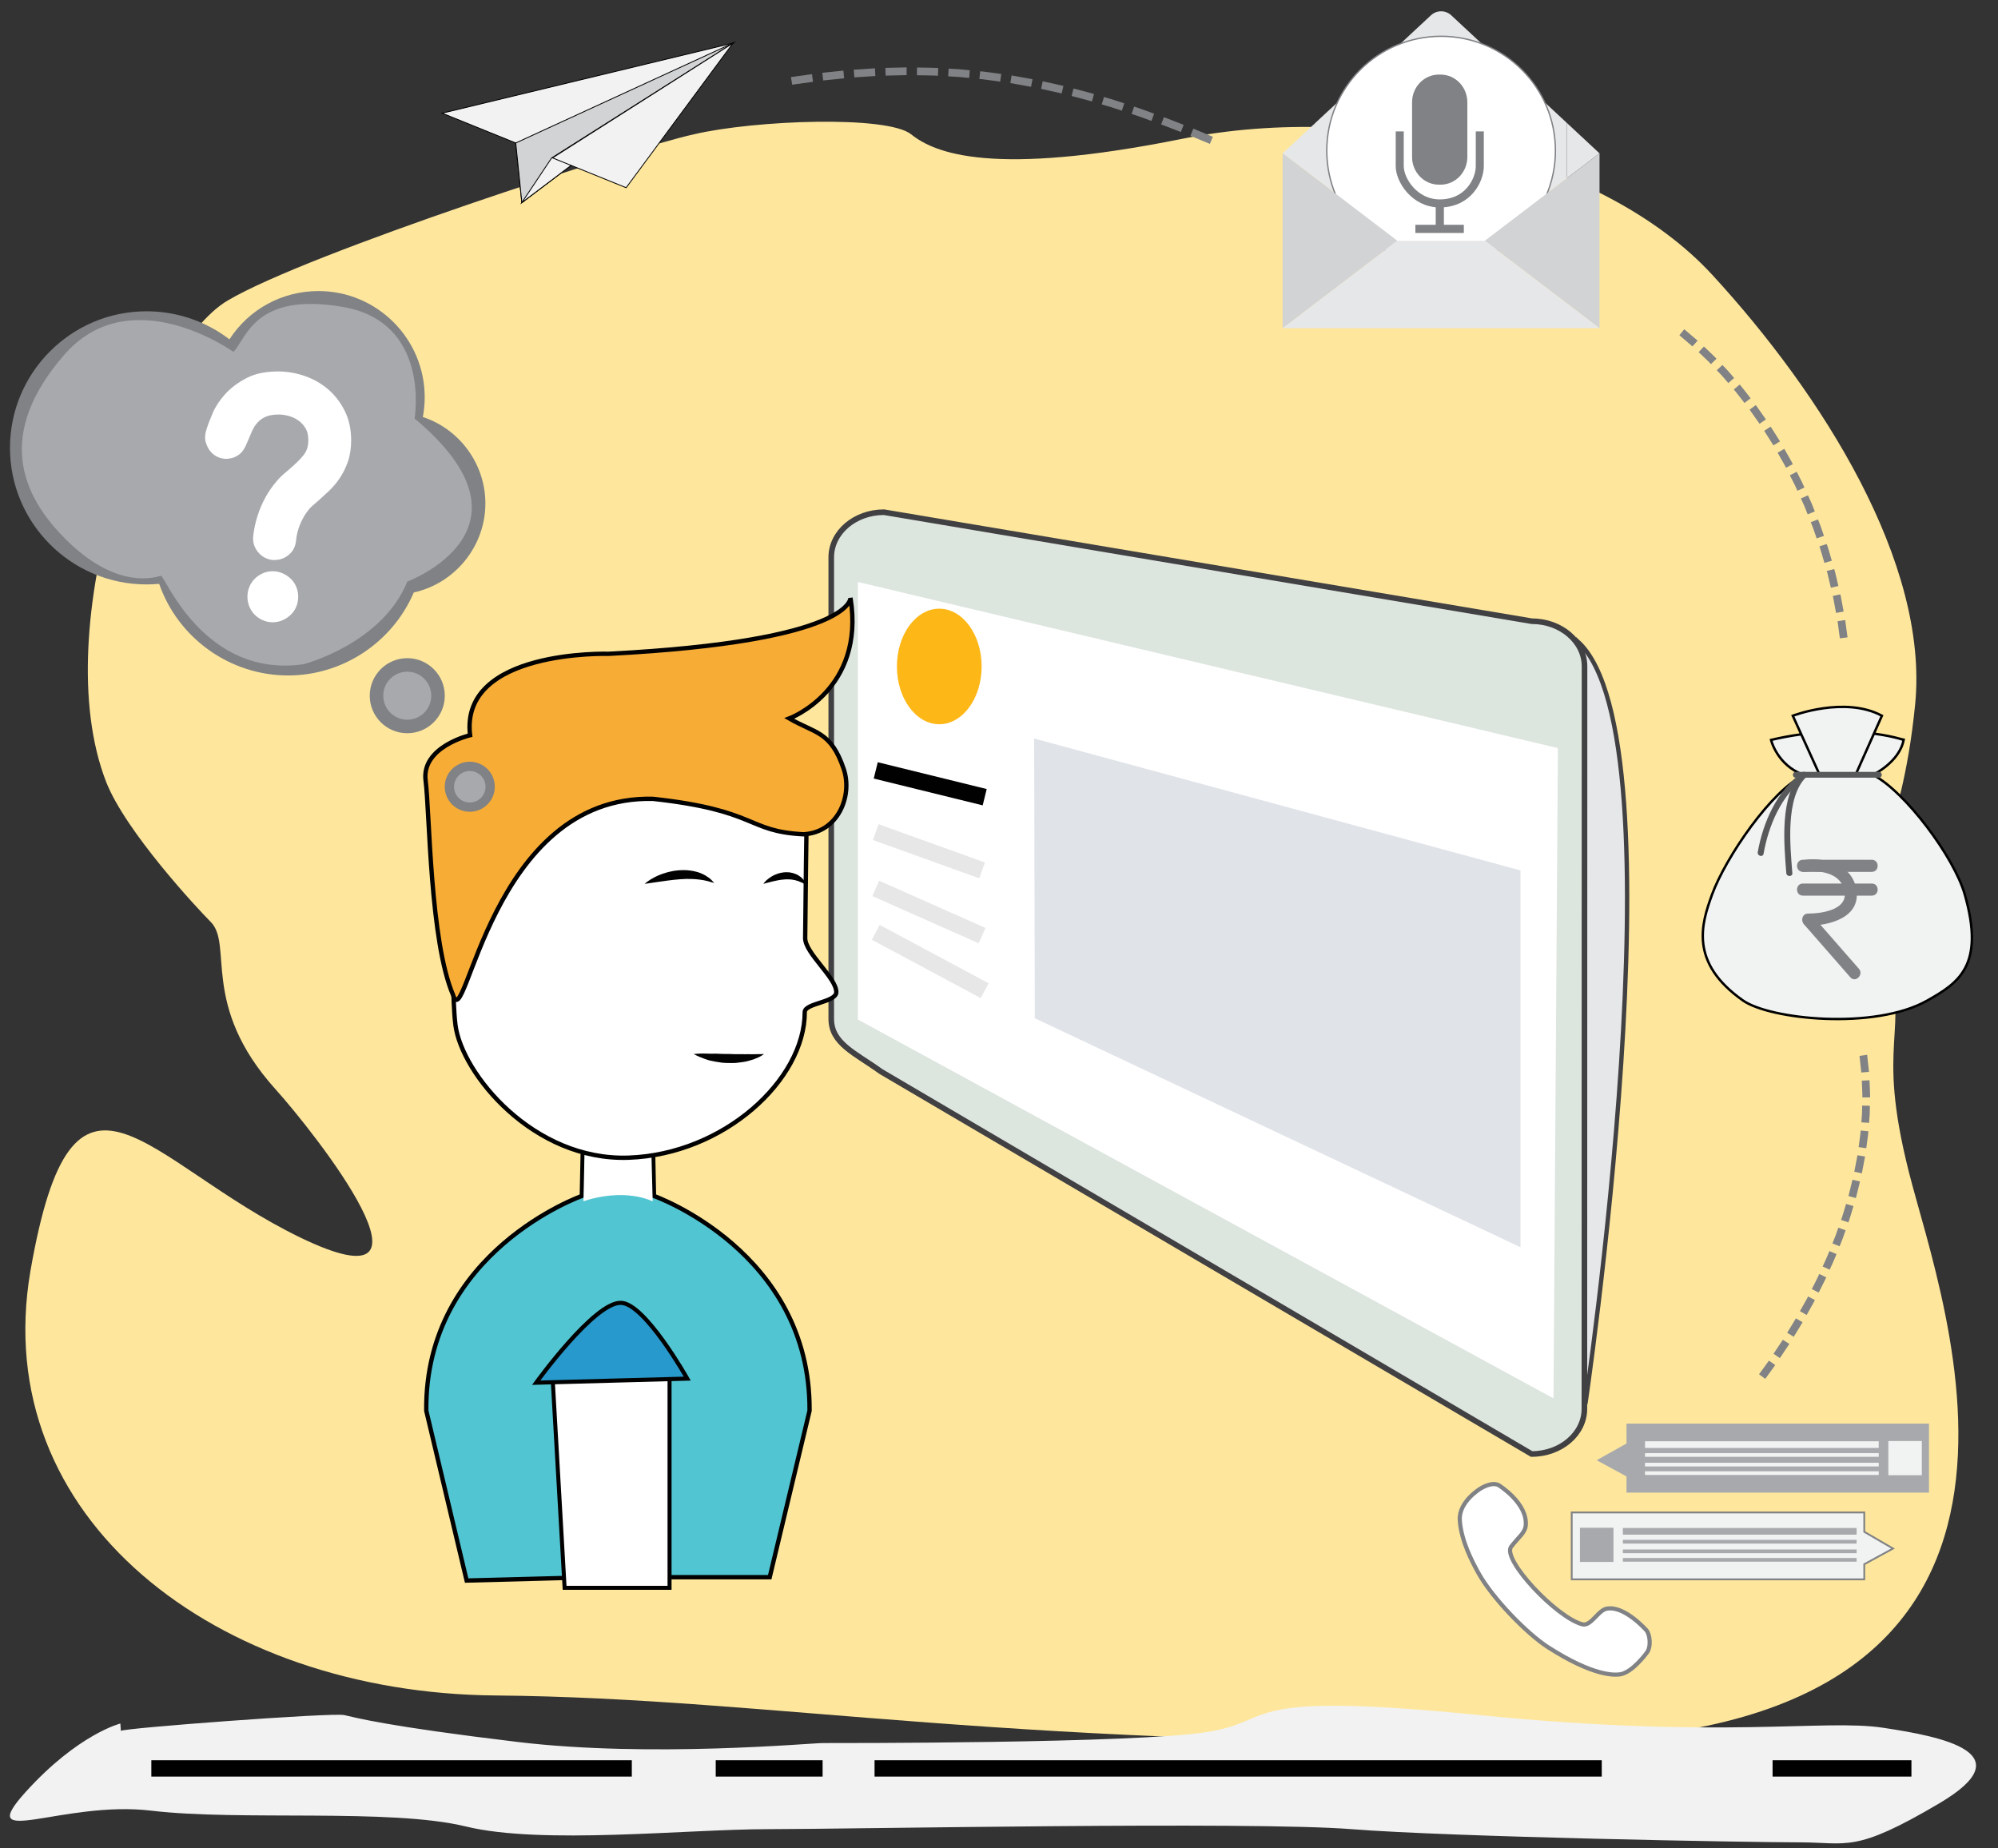 <?xml version="1.0" encoding="utf-8"?>
<!-- Generator: Adobe Illustrator 16.0.0, SVG Export Plug-In . SVG Version: 6.00 Build 0)  -->
<!DOCTYPE svg PUBLIC "-//W3C//DTD SVG 1.1//EN" "http://www.w3.org/Graphics/SVG/1.1/DTD/svg11.dtd">
<svg version="1.1" id="Layer_1" xmlns="http://www.w3.org/2000/svg" xmlns:xlink="http://www.w3.org/1999/xlink" x="0px" y="0px"
	 width="400px" height="370px" viewBox="0 0 400 370" style="enable-background:new 0 0 400 370;" xml:space="preserve">
<rect x="0" y="0" width="400" height="370" fill="#333333" stroke="none"/>
<style type="text/css">
<![CDATA[
	.st0{fill:#F7AC35;stroke:#010101;stroke-width:0.87;stroke-miterlimit:10;}
	.st1{fill:#2799CC;stroke:#010101;stroke-width:0.825;stroke-miterlimit:10;}
	.st2{fill:#E0E3E8;}
	.st3{fill:none;stroke:#010101;stroke-width:3.272;stroke-miterlimit:10;}
	.st4{fill:#E6E7E8;}
	.st5{fill:none;stroke:#808285;stroke-width:1.609;stroke-miterlimit:10;}
	.st6{fill:#808285;}
	.st7{fill:#DDE5DF;stroke:#414042;stroke-width:1.121;stroke-miterlimit:10;}
	.st8{fill:none;stroke:#808285;stroke-width:1.636;stroke-miterlimit:10;}
	.st9{fill:#58595B;}
	.st10{fill:#FFFFFF;stroke:#808285;stroke-width:0.268;stroke-miterlimit:10;}
	.st11{fill:#F1F2F2;stroke:#808285;stroke-width:0.365;stroke-miterlimit:10;}
	.st12{fill:#F2F2F2;stroke:#010101;stroke-width:0.173;stroke-miterlimit:10;}
	.st13{fill:#F1F2F2;}
	.st14{fill:#F2F2F2;}
	.st15{fill:#FFFFFF;stroke:#808285;stroke-width:0.831;stroke-miterlimit:10;}
	.st16{fill:#FFFFFF;stroke:#000000;stroke-width:0.802;stroke-miterlimit:10;}
	.st17{fill:none;stroke:#E7E7E7;stroke-width:3.364;stroke-miterlimit:10;}
	.st18{fill:#FDB716;}
	.st19{fill:#FEE79D;}
	.st20{fill:#FFFFFF;}
	.st21{fill:#E6E7E8;stroke:#414042;stroke-width:0.87;stroke-miterlimit:10;}
	.st22{fill:#52C5D2;stroke:#010101;stroke-width:2.695;stroke-miterlimit:10;}
	.st23{fill:#F1F2F2;stroke:#000000;stroke-width:0.484;stroke-miterlimit:10;}
	.st24{fill:#FFFFFF;stroke:#010101;stroke-width:0.87;stroke-miterlimit:10;}
	.st25{fill:#D2D3D4;stroke:#010101;stroke-width:0.173;stroke-miterlimit:10;}
	.st26{fill:#010101;}
	.st27{fill:#D1D3D4;}
	.st28{fill:#52C5D2;stroke:#010101;stroke-width:0.87;stroke-miterlimit:10;}
	.st29{fill:#52C5D2;stroke:#010101;stroke-width:3.041;stroke-miterlimit:10;}
	.st30{fill:none;stroke:#010101;stroke-width:3.364;stroke-miterlimit:10;}
	.st31{fill:#A7A9AC;}
]]>
</style>
<path class="st19" d="M42.134,184.489c-2.386-2.387-16.947-17.948-20.884-27.972c-12.054-31.029,8.109-86.816,24.338-96.364
	c16.111-9.546,80.911-30.523,93.322-33.269c12.291-2.864,38.724-3.818,43.497,0c4.773,3.82,16.298,8.545,54.248,0.908
	c37.947-7.638,84.327,3.498,106.166,27.246c21.839,23.747,43.445,57.656,40.582,86.059c-2.861,28.522-10.502,30.432-5.729,48.451
	c4.772,18.021-2.231,18.332,4.452,44.944c6.68,26.612,39.857,112.058-69.338,113.967c-109.193,1.911-157.645-8.593-213.612-9.071
	c-55.969-0.476-101.556-35.562-93.083-84.966c8.593-49.405,22.794-21.839,54.06-6.684c31.386,15.155,2.744-21.123-5.012-29.716
	C39.987,201.196,46.789,189.024,42.134,184.489z"/>
<g>
	<path class="st14" d="M24.197,346.483c0-0.53,42.297-3.702,44.697-3.174c2.399,0.53,8.299,2.219,34.798,5.392
		c26.497,3.174,58.595,0.213,60.994,0.213c2.401,0,62.794,0.107,77.092-2.222c14.3-2.324,5.302-8.245,54.297-3.383
		c49,4.864,68.897,0.741,80.896,2.538c12,1.797,28.296,5.075,11.297,15.119c-16.997,10.046-18.299,7.824-27.995,7.824
		c-9.699,0-69.597-1.059-89.694-2.642c-20.1-1.587-100.491,0-116.789,0c-16.3,0-45.297,3.17-60.496-0.531
		c-15.198-3.699-45.296-1.056-62.995-3.169C12.6,360.333-5.399,370.377,5.1,358.746c10.5-11.63,18.999-13.744,18.999-13.744"/>
	<line class="st3" x1="30.298" y1="353.988" x2="126.489" y2="353.988"/>
	<line class="st3" x1="143.289" y1="353.988" x2="164.686" y2="353.988"/>
	<line class="st3" x1="175.086" y1="353.988" x2="320.673" y2="353.988"/>
	<line class="st3" x1="354.871" y1="353.988" x2="382.669" y2="353.988"/>
</g>
<path class="st22" d="M232.911,337.979"/>
<path class="st22" d="M194.108,337.134"/>
<g>
	<polygon class="st12" points="146.762,8.622 88.512,22.658 103.25,28.623 104.477,40.554 	"/>
	<polygon class="st25" points="103.25,28.623 104.477,40.554 146.762,8.622 	"/>
	<polygon class="st12" points="110.444,31.606 104.477,40.554 146.762,8.622 	"/>
	<polygon class="st12" points="146.762,8.622 110.619,31.606 125.357,37.572 	"/>
</g>
<g>
	<path class="st23" d="M361.327,155.09c3.574,0,10.167,0,13.612,0c6.407,3.265,16.253,16.418,18.407,23.955
		c4.082,14.277-1.256,17.719-7.548,21.263c-10.507,5.92-31.454,3.778-36.874-0.05c-10.749-7.58-8.313-15.324-6.163-21.213
		C345.443,171.694,354.753,157.995,361.327,155.09z"/>
	<path class="st23" d="M354.565,148.112c0,0,1.183,5.001,6.446,6.978h13.973c0,0,5.266-2.501,6.125-6.978
		C381.109,148.112,370.525,144.361,354.565,148.112z"/>
	<path class="st23" d="M358.916,143.272c0,0,10.428-3.993,17.842,0l-5.266,11.817h-7.202L358.916,143.272z"/>
	<g>
		<g>
			<path class="st9" d="M376.171,154.506c-5.556,0-11.11,0-16.666,0c-0.753,0-0.753,1.167,0,1.167c5.556,0,11.11,0,16.666,0
				C376.924,155.673,376.924,154.506,376.171,154.506L376.171,154.506z"/>
		</g>
	</g>
	<g>
		<g>
			<path class="st9" d="M353.067,170.901c0.993-5.646,3.595-11.859,8.386-15.248c0.631-0.447,0.027-1.497-0.611-1.045
				c-5.059,3.579-7.89,9.992-8.94,15.972C351.767,171.343,352.933,171.669,353.067,170.901L353.067,170.901z"/>
		</g>
	</g>
	<g>
		<g>
			<path class="st9" d="M358.827,174.772c-0.431-5.475-1.427-15.014,2.748-19.213c0.551-0.554-0.305-1.409-0.855-0.855
				c-4.493,4.521-3.559,14.269-3.102,20.069C357.679,175.544,358.889,175.55,358.827,174.772L358.827,174.772z"/>
		</g>
	</g>
	<g>
		<g>
			<g>
				<path class="st6" d="M360.939,174.524c4.599,0,9.196,0,13.795,0c1.561,0,1.561-2.42,0-2.42c-4.599,0-9.196,0-13.795,0
					C359.379,172.104,359.379,174.524,360.939,174.524L360.939,174.524z"/>
			</g>
		</g>
		<g>
			<g>
				<path class="st6" d="M360.939,179.28c4.599,0,9.196,0,13.795,0c1.561,0,1.561-2.42,0-2.42c-4.599,0-9.196,0-13.795,0
					C359.379,176.86,359.379,179.28,360.939,179.28L360.939,179.28z"/>
			</g>
		</g>
		<g>
			<g>
				<path class="st6" d="M361.356,174.524c2.858-0.365,6.765,0.139,7.778,3.283c1.356,4.212-4.168,5.059-7.16,5.068
					c-1.561,0.005-1.561,2.425,0,2.42c4.377-0.014,10.595-1.673,9.674-7.237c-0.801-4.837-5.936-6.51-10.292-5.954
					C359.83,172.299,359.812,174.721,361.356,174.524L361.356,174.524z"/>
			</g>
		</g>
		<g>
			<g>
				<path class="st6" d="M372.152,193.92c-3.063-3.5-6.124-7.001-9.187-10.501c-1.029-1.177-2.733,0.542-1.711,1.711
					c3.063,3.5,6.124,7.001,9.187,10.501C371.471,196.808,373.175,195.089,372.152,193.92L372.152,193.92z"/>
			</g>
		</g>
	</g>
</g>
<polygon class="st11" points="373.229,302.755 373.229,306.626 378.982,309.975 373.229,313.112 373.229,316.144 314.656,316.144 
	314.656,302.755 "/>
<rect x="324.896" y="305.864" class="st31" width="46.798" height="1.334"/>
<rect x="324.896" y="308.237" class="st31" width="46.798" height="0.74"/>
<rect x="324.896" y="310.164" class="st31" width="46.798" height="0.74"/>
<rect x="324.896" y="311.868" class="st31" width="46.798" height="0.741"/>
<polygon class="st31" points="325.625,284.975 325.625,288.948 319.661,292.296 325.625,295.54 325.625,298.781 386.185,298.781 
	386.185,284.975 "/>
<rect x="316.309" y="305.816" class="st31" width="6.706" height="6.841"/>
<rect x="329.329" y="288.505" class="st13" width="46.796" height="1.333"/>
<rect x="329.329" y="290.878" class="st13" width="46.796" height="0.739"/>
<rect x="329.329" y="292.805" class="st13" width="46.796" height="0.739"/>
<rect x="329.329" y="294.51" class="st13" width="46.796" height="0.74"/>
<rect x="378.047" y="288.456" class="st13" width="6.703" height="6.842"/>
<path class="st15" d="M329.59,326.317c0.729,0.806,1.038,3.354,0.071,4.548c0,0-2.849,3.933-5.327,4.294
	c-1.206,0.177-5.407,0.344-14.398-5.419c-4.298-2.756-11.197-9.876-13.965-14.883c-1.243-2.252-3.457-6.436-3.723-10.563
	c-0.237-3.721,4.165-6.338,4.165-6.338c1.187-0.713,2.757-1.223,3.69-0.621c0,0,5.72,3.56,5.353,7.99
	c-0.123,1.492-1.424,2.349-2.919,4.275c-1.928,2.489,9.017,14.156,14.241,15.546c1.801,0.48,3.306-3.146,5.143-3.168
	C325.388,321.541,329.59,326.317,329.59,326.317z"/>
<g>
	<g>
		<g>
			<g>
				<g>
					<polygon class="st6" points="162.762,16.376 162.561,14.842 158.351,15.425 158.589,16.954 					"/>
					<polygon class="st6" points="168.994,15.673 168.852,14.132 164.623,14.568 164.805,16.104 					"/>
					<polygon class="st6" points="175.246,15.216 175.168,13.671 170.924,13.949 171.045,15.491 					"/>
					<polygon class="st6" points="181.51,15.037 181.503,13.489 177.25,13.593 177.305,15.139 					"/>
					<path class="st6" d="M187.772,15.171l0.067-1.545c0,0-1.062-0.081-2.126-0.078c-1.064-0.015-2.128-0.03-2.128-0.03
						l-0.017,1.547c0,0,1.051,0.015,2.103,0.03C186.723,15.091,187.772,15.171,187.772,15.171z"/>
					<path class="st6" d="M194.02,15.607l0.144-1.541c0,0-1.059-0.103-2.119-0.206c-1.063-0.06-2.125-0.12-2.125-0.12l-0.092,1.544
						c0,0,1.049,0.059,2.099,0.118C192.974,15.505,194.02,15.607,194.02,15.607z"/>
					<path class="st6" d="M200.236,16.344l0.221-1.531c0,0-1.054-0.146-2.107-0.293c-1.052-0.164-2.113-0.251-2.113-0.251
						l-0.169,1.538c0,0,1.048,0.086,2.087,0.248C199.195,16.199,200.236,16.344,200.236,16.344z"/>
				</g>
			</g>
			<g>
				<g>
					<polygon class="st6" points="206.416,17.378 206.71,15.859 202.521,15.103 202.275,16.63 					"/>
					<polygon class="st6" points="212.541,18.699 212.903,17.195 208.75,16.273 208.433,17.787 					"/>
					<path class="st6" d="M218.599,20.313l0.425-1.488c0,0-1.015-0.318-2.048-0.571c-1.029-0.267-2.058-0.535-2.058-0.535
						l-0.385,1.499c0,0,1.019,0.265,2.037,0.529C217.593,19.997,218.599,20.312,218.599,20.313z"/>
					<path class="st6" d="M224.594,22.157l0.48-1.47c0,0-1.009-0.333-2.018-0.665c-1.019-0.303-2.038-0.605-2.038-0.605
						l-0.443,1.482c0,0,1.009,0.299,2.019,0.599C223.594,21.828,224.594,22.157,224.594,22.157z"/>
					<path class="st6" d="M230.526,24.206l0.527-1.454c0,0-0.998-0.363-1.996-0.725c-0.995-0.37-2.01-0.687-2.01-0.686l-0.497,1.465
						c0,0,1.006,0.313,1.994,0.681C229.536,23.846,230.526,24.206,230.526,24.206z"/>
					<path class="st6" d="M236.4,26.431l0.567-1.439c0,0-0.988-0.388-1.976-0.775c-0.984-0.396-1.983-0.756-1.983-0.756
						l-0.542,1.449c0,0,0.992,0.357,1.971,0.751C235.419,26.046,236.4,26.431,236.4,26.431z"/>
					<polygon class="st6" points="242.217,28.806 242.818,27.38 238.901,25.75 238.321,27.185 					"/>
				</g>
			</g>
		</g>
	</g>
</g>
<g>
	<g>
		<g>
			<g>
				<g>
					<polygon class="st6" points="372.633,214.688 374.175,214.56 373.806,211.143 372.273,211.359 					"/>
					<path class="st6" d="M372.837,219.67l1.547-0.003c0,0,0.004-0.214,0.01-0.536c0.002-0.321-0.027-0.75-0.042-1.179
						c-0.037-0.858-0.074-1.716-0.074-1.716l-1.544,0.086c0,0,0.035,0.837,0.071,1.673c0.015,0.419,0.044,0.837,0.042,1.151
						C372.841,219.46,372.837,219.67,372.837,219.67z"/>
					<path class="st6" d="M372.641,224.657l1.543,0.114c0,0,0.066-0.855,0.134-1.71c0.017-0.857,0.034-1.716,0.034-1.716
						l-1.547-0.036c0,0-0.017,0.838-0.033,1.676C372.706,223.821,372.641,224.657,372.641,224.657z"/>
					<path class="st6" d="M372.098,229.624l1.53,0.221c0,0,0.116-0.849,0.231-1.697c0.132-0.847,0.191-1.702,0.192-1.702
						l-1.54-0.151c0,0-0.059,0.837-0.188,1.667C372.21,228.792,372.098,229.624,372.098,229.624z"/>
					<polygon class="st6" points="371.231,234.549 372.745,234.868 373.389,231.504 371.862,231.249 					"/>
					<path class="st6" d="M370.054,239.413l1.491,0.41c0,0,0.067-0.203,0.139-0.516c0.077-0.312,0.179-0.728,0.281-1.143
						c0.204-0.831,0.408-1.662,0.408-1.662l-1.507-0.351c0,0-0.2,0.815-0.401,1.632c-0.1,0.408-0.2,0.816-0.275,1.122
						C370.119,239.214,370.054,239.413,370.054,239.413z"/>
					<path class="st6" d="M368.579,244.198l1.467,0.493c0,0,0.303-0.801,0.531-1.625c0.244-0.819,0.489-1.639,0.489-1.639
						l-1.483-0.438c0,0-0.241,0.806-0.481,1.611C368.877,243.411,368.579,244.198,368.579,244.198z"/>
				</g>
			</g>
			<g>
				<g>
					<path class="st6" d="M366.853,248.904l1.439,0.567c0,0,0.316-0.794,0.632-1.588c0.283-0.807,0.566-1.613,0.566-1.613
						l-1.457-0.518c0,0-0.279,0.794-0.558,1.588C367.164,248.122,366.853,248.904,366.853,248.904z"/>
					<path class="st6" d="M364.896,253.52l1.409,0.638c0,0,0.354-0.778,0.708-1.556c0.349-0.779,0.654-1.578,0.653-1.578
						l-1.429-0.592c0,0-0.301,0.786-0.645,1.556C365.244,252.753,364.896,253.52,364.896,253.52z"/>
					<path class="st6" d="M362.723,258.039l1.378,0.702c0,0,0.387-0.762,0.773-1.523c0.4-0.755,0.738-1.54,0.738-1.54l-1.399-0.659
						c0,0-0.333,0.774-0.729,1.519C363.104,257.288,362.723,258.039,362.723,258.039z"/>
					<path class="st6" d="M360.349,262.461l1.347,0.761c0,0,0.418-0.744,0.835-1.489c0.208-0.372,0.416-0.745,0.572-1.024
						c0.145-0.285,0.241-0.476,0.241-0.476l-1.368-0.722c0,0-0.095,0.188-0.238,0.469c-0.154,0.276-0.359,0.644-0.565,1.012
						C360.761,261.726,360.349,262.461,360.349,262.461z"/>
					<path class="st6" d="M357.789,266.778l1.314,0.816c0,0,0.446-0.728,0.893-1.455c0.449-0.726,0.883-1.461,0.883-1.46
						l-1.336-0.78c0,0-0.429,0.726-0.872,1.442C358.23,266.061,357.789,266.778,357.789,266.778z"/>
					<polygon class="st6" points="355.056,270.991 356.336,271.858 358.229,269.02 356.926,268.186 					"/>
					<polygon class="st6" points="352.16,275.094 353.407,276.009 355.408,273.246 354.139,272.362 					"/>
				</g>
			</g>
		</g>
	</g>
</g>
<g>
	<g>
		<g>
			<g>
				<g>
					<polygon class="st6" points="338.832,69.343 339.861,68.188 337.186,65.904 336.214,67.108 					"/>
					<path class="st6" d="M342.538,72.89l1.104-1.083c0,0-0.596-0.645-1.245-1.239c-0.637-0.605-1.273-1.211-1.273-1.211
						l-1.056,1.131c0,0,0.624,0.593,1.248,1.187C341.953,72.257,342.538,72.891,342.538,72.89z"/>
					<path class="st6" d="M346.004,76.677l1.171-1.011c0,0-0.572-0.666-1.144-1.333c-0.603-0.639-1.205-1.278-1.205-1.278
						l-1.128,1.059c0,0,0.591,0.627,1.183,1.254C345.442,76.022,346.004,76.677,346.004,76.677z"/>
					<path class="st6" d="M349.244,80.664l1.229-0.94c0,0-0.538-0.693-1.077-1.386c-0.526-0.703-1.102-1.365-1.102-1.366
						l-1.191,0.987c0,0,0.566,0.651,1.083,1.342C348.715,79.982,349.244,80.664,349.244,80.664z"/>
					<polygon class="st6" points="352.256,84.827 353.536,83.958 351.518,81.086 350.271,82.003 					"/>
					<polygon class="st6" points="355.037,89.152 356.362,88.354 354.483,85.391 353.188,86.237 					"/>
					<path class="st6" d="M357.559,93.632l1.366-0.726c-0.001,0-0.395-0.784-0.842-1.538c-0.435-0.762-0.87-1.523-0.87-1.523
						l-1.339,0.774c0,0,0.428,0.75,0.856,1.499C357.171,92.861,357.559,93.633,357.559,93.632z"/>
				</g>
			</g>
			<g>
				<g>
					<path class="st6" d="M359.846,98.24l1.402-0.654c0,0-0.091-0.2-0.227-0.5c-0.136-0.299-0.312-0.701-0.519-1.088
						c-0.398-0.781-0.797-1.562-0.797-1.562l-1.379,0.703c0,0,0.393,0.769,0.786,1.538c0.203,0.381,0.376,0.777,0.51,1.072
						S359.846,98.24,359.846,98.24z"/>
					<path class="st6" d="M361.893,102.958l1.435-0.58c0,0-0.324-0.815-0.648-1.63c-0.361-0.799-0.723-1.598-0.723-1.598
						l-1.413,0.629c0,0,0.356,0.787,0.712,1.574C361.574,102.155,361.893,102.958,361.893,102.958z"/>
					<path class="st6" d="M363.694,107.774l1.462-0.505c0,0-0.284-0.83-0.569-1.659c-0.134-0.418-0.305-0.822-0.425-1.128
						c-0.121-0.306-0.202-0.509-0.202-0.509l-1.443,0.556c0,0,0.079,0.2,0.199,0.501c0.118,0.301,0.286,0.699,0.418,1.111
						C363.414,106.957,363.694,107.774,363.694,107.774z"/>
					<path class="st6" d="M365.245,112.677l1.486-0.429c0,0-0.244-0.842-0.488-1.684c-0.227-0.848-0.53-1.671-0.53-1.671
						l-1.471,0.48c0.001,0,0.299,0.811,0.522,1.645C365.005,111.848,365.245,112.677,365.245,112.677z"/>
					<path class="st6" d="M366.54,117.654l1.507-0.351c0,0-0.202-0.854-0.404-1.707c-0.103-0.427-0.204-0.853-0.281-1.173
						c-0.091-0.316-0.152-0.526-0.152-0.526l-1.493,0.403c0,0,0.06,0.207,0.15,0.518c0.075,0.315,0.175,0.735,0.275,1.155
						C366.341,116.813,366.54,117.654,366.54,117.654z"/>
					<path class="st6" d="M367.573,122.691l1.523-0.271c0,0-0.159-0.862-0.318-1.725c-0.08-0.431-0.159-0.862-0.22-1.186
						c-0.055-0.324-0.115-0.535-0.115-0.535l-1.513,0.324c0,0,0.06,0.208,0.114,0.527c0.059,0.318,0.137,0.743,0.215,1.167
						C367.417,121.842,367.573,122.691,367.573,122.691z"/>
					<polygon class="st6" points="368.34,127.774 369.876,127.584 369.408,124.108 367.881,124.353 					"/>
				</g>
			</g>
		</g>
	</g>
</g>
<g>
	<g>
		<path class="st4" d="M300.256,12.105l-9.713-9.042c-1.146-1.066-2.925-1.066-4.071,0l-9.711,9.042H300.256z"/>
	</g>
	<polygon class="st4" points="263.469,35.787 263.352,35.698 263.352,24.588 256.789,30.697 256.789,30.698 	"/>
	<polygon class="st4" points="313.661,24.588 313.661,35.698 313.437,35.87 313.438,35.87 320.225,30.698 320.225,30.697 	"/>
	<polygon class="st4" points="263.352,24.588 276.761,12.105 300.256,12.105 313.661,24.588 313.661,35.698 297.257,48.198 
		279.758,48.198 263.352,35.698 	"/>
	<path class="st10" d="M311.396,30.152c0,12.64-10.248,22.887-22.891,22.887c-12.638,0-22.885-10.247-22.885-22.887
		c0-12.642,10.247-22.889,22.885-22.889C301.148,7.263,311.396,17.51,311.396,30.152z"/>
	<polygon class="st27" points="320.225,65.696 320.225,30.698 297.257,48.198 	"/>
	<polygon class="st27" points="256.789,65.696 256.789,30.698 279.758,48.198 	"/>
	<polygon class="st4" points="256.789,65.696 256.931,65.696 319.725,65.696 320.084,65.696 320.225,65.696 297.257,48.198 
		279.758,48.198 	"/>
	<path class="st5" d="M280.226,26.304c0,0,0,5.222,0,6.974c0.002,2.716,2.909,7.442,8.023,7.442h-0.02
		c5.747,0,8.022-4.726,8.026-7.442c0-1.752,0-6.974,0-6.974"/>
	<path class="st6" d="M293.761,31.422c0,3.062-2.398,5.543-5.361,5.543h-0.337c-2.963,0-5.366-2.481-5.366-5.543v-10.95
		c0-3.062,2.403-5.543,5.366-5.543h0.337c2.963,0,5.361,2.481,5.361,5.543V31.422z"/>
	<polyline class="st8" points="288.249,40.72 288.249,45.816 293.06,45.816 283.36,45.816 	"/>
</g>
<g>
	<path class="st29" d="M238.477,292.854"/>
	<path class="st29" d="M194.681,293.928"/>
	<path class="st21" d="M315.937,128.483l1.242,154.065C317.179,282.549,337.266,148.058,315.937,128.483z"/>
	<path class="st7" d="M317.196,282.015c0,4.978-4.706,9.038-10.566,9.038l-130.279-76.567c-5.114-3.7-9.935-5.567-9.935-10.545
		v-92.376c0-4.976,4.703-9.035,10.563-9.035l129.679,21.817c5.858,0,10.564,4.061,10.564,9.037L317.196,282.015z"/>
	<polygon class="st20" points="171.746,116.494 311.893,149.75 311.008,279.917 171.746,204.082 	"/>
	<ellipse class="st18" cx="188.042" cy="133.407" rx="8.479" ry="11.563"/>
	<polygon class="st2" points="207.038,147.826 304.402,174.23 304.402,249.664 207.168,203.827 	"/>
	<line class="st17" x1="175.326" y1="166.566" x2="196.614" y2="174.23"/>
	<line class="st30" x1="175.326" y1="154.211" x2="197.137" y2="159.577"/>
	<line class="st17" x1="175.326" y1="177.838" x2="196.614" y2="187.286"/>
	<line class="st17" x1="175.326" y1="186.625" x2="197.137" y2="198.312"/>
</g>
<g>
	<g>
		<path class="st28" d="M123.705,315.58l-30.284,0.804l-8.083-34.004c-0.323-31.864,31.146-42.977,31.146-42.977l0.326-15.528
			l14.01,0.668"/>
		<path class="st28" d="M130.605,223.875l0.321,15.528c0,0,31.363,11.112,31.148,42.977l-7.976,33.333h-30.502"/>
	</g>
	<polygon class="st16" points="110.528,274.004 113.033,317.837 134.044,317.837 134.044,274.004 	"/>
	<path class="st1" d="M107.344,276.78c0,0,11.656-16.169,16.971-15.985c4.797,0.092,13.276,15.169,13.276,15.169L107.344,276.78z"/>
	<path class="st20" d="M117.157,224.507l-0.346,15.964c0,0,7.391-2.814,13.855,0l-0.407-15.49
		C130.152,224.98,124.138,225.817,117.157,224.507z"/>
	<path class="st24" d="M91.523,161.468c0,0-1.585,34.006-0.34,43.72c1.242,9.722,15.589,27.23,34.682,26.549
		c19.093-0.677,35.247-15.585,35.247-29.144c0-1.805,6.304-1.941,6.314-3.994c0.014-2.898-6.257-7.803-6.23-10.837
		c0.1-10.966,0.259-21.437,0.259-21.437s-14.915-1.581-15.594-19.769C145.978,146.556,125.188,167.909,91.523,161.468z"/>
	<path class="st0" d="M130.73,159.907c21.112,2.322,18.65,6.518,30.133,7.095c6.955-0.369,9.846-7.714,8.061-13.03
		c-2.564-7.625-5.692-7.123-10.907-10.154c0,0,15.252-5.66,12.249-24.151c0,0,0.691,8.67-48.42,11.209
		c0,0-29.814-0.923-27.736,16.293c0,0-9.818,2.313-8.896,9.129c0.809,6.356,0.873,32.126,5.492,42.874
		C93.208,207.551,98.142,159.1,130.73,159.907z"/>
	<g>
		<path class="st26" d="M129.066,176.917c0,0,0.698-0.666,1.955-1.308c0.626-0.322,1.384-0.652,2.234-0.897
			c0.422-0.134,0.87-0.239,1.33-0.323c0.455-0.107,0.937-0.132,1.41-0.189c0.478-0.028,0.962-0.029,1.435-0.016
			c0.477,0.049,0.943,0.08,1.39,0.178c0.445,0.115,0.877,0.188,1.267,0.355c0.39,0.165,0.757,0.3,1.071,0.49
			c0.315,0.188,0.59,0.376,0.828,0.543c0.238,0.167,0.407,0.375,0.558,0.516c0.292,0.3,0.438,0.479,0.438,0.479
			s-0.24-0.058-0.626-0.172c-0.195-0.053-0.415-0.14-0.679-0.203c-0.271-0.051-0.569-0.108-0.88-0.188
			c-0.315-0.07-0.676-0.078-1.032-0.141c-0.356-0.064-0.754-0.043-1.144-0.086c-0.395-0.027-0.812,0.005-1.225-0.016
			c-0.419,0.028-0.845,0.031-1.271,0.065c-1.709,0.125-3.441,0.403-4.782,0.588C130.013,176.806,129.066,176.917,129.066,176.917z"
			/>
	</g>
	<g>
		<path class="st26" d="M152.824,176.917c0,0,0.349-0.552,1.116-1.116c0.383-0.277,0.86-0.575,1.427-0.787
			c0.558-0.235,1.208-0.375,1.873-0.419c0.336,0.018,0.672-0.02,1.002,0.063c0.331,0.049,0.648,0.132,0.943,0.259
			c0.147,0.059,0.295,0.108,0.432,0.174c0.128,0.083,0.253,0.164,0.375,0.243c0.248,0.146,0.458,0.314,0.621,0.504
			c0.363,0.334,0.569,0.686,0.696,0.938c0.131,0.247,0.19,0.39,0.19,0.39s-0.153-0.068-0.392-0.191
			c-0.118-0.063-0.262-0.135-0.412-0.227c-0.159-0.082-0.356-0.141-0.543-0.233c-0.186-0.096-0.403-0.158-0.626-0.224
			c-0.216-0.082-0.452-0.129-0.695-0.169c-0.235-0.068-0.493-0.063-0.747-0.089c-0.25-0.041-0.52,0.001-0.78-0.012
			c-0.264,0.022-0.53,0.036-0.794,0.072c-0.263,0.046-0.531,0.059-0.785,0.124c-0.515,0.09-0.998,0.223-1.429,0.319
			C153.447,176.761,152.824,176.917,152.824,176.917z"/>
	</g>
	<g>
		<path class="st26" d="M152.951,210.992c0,0-0.177,0.15-0.531,0.354c-0.353,0.222-0.877,0.451-1.53,0.703
			c-0.655,0.199-1.437,0.465-2.291,0.56c-0.426,0.063-0.869,0.118-1.321,0.163c-0.451,0.021-0.909,0.013-1.368,0.012
			c-0.458-0.019-0.919-0.004-1.365-0.064c-0.447-0.058-0.885-0.131-1.307-0.206c-0.422-0.074-0.827-0.158-1.209-0.243
			c-0.379-0.098-0.729-0.238-1.053-0.353c-1.296-0.464-2.098-0.925-2.098-0.925s0.946-0.131,2.272-0.1
			c0.33,0.009,0.688,0.018,1.066,0.028c0.379-0.009,0.776-0.013,1.184-0.005c0.408,0.009,0.828,0.021,1.252,0.051
			c0.425,0.019,0.856-0.001,1.287,0.008c0.431,0.016,0.862,0.03,1.287,0.045c0.422-0.014,0.839-0.014,1.245-0.006
			c0.407,0.011,0.801,0.024,1.171,0.006c0.372-0.008,0.729,0.002,1.062,0.012c0.65-0.035,1.222-0.006,1.609-0.027
			C152.713,211.003,152.951,210.992,152.951,210.992z"/>
	</g>
</g>
<g>
	<g>
		<g>
			<path class="st6" d="M89.038,157.486c0,2.762,2.247,5.011,5.012,5.011c2.762,0,5.011-2.249,5.011-5.011
				c0-2.763-2.249-5.011-5.011-5.011C91.287,152.475,89.038,154.724,89.038,157.486z M91.543,157.485
				c0-1.381,1.125-2.505,2.507-2.505c1.381,0,2.505,1.124,2.505,2.505c0,1.382-1.124,2.506-2.505,2.506
				C92.668,159.992,91.543,158.867,91.543,157.485z"/>
		</g>
	</g>
	<g>
		<g>
			<path class="st6" d="M74.021,139.261c0,4.143,3.37,7.514,7.513,7.514c4.144,0,7.514-3.371,7.514-7.514
				c0-4.143-3.37-7.515-7.514-7.515C77.391,131.746,74.021,135.118,74.021,139.261z M77.025,139.261
				c0-2.485,2.023-4.508,4.509-4.508s4.508,2.022,4.508,4.508c0,2.486-2.022,4.508-4.508,4.508S77.025,141.747,77.025,139.261z"/>
		</g>
	</g>
	<g>
		<g>
			<path class="st6" d="M2,89.648c0,15.074,12.263,27.338,27.337,27.338c0.843,0,1.689-0.039,2.528-0.117
				c3.79,10.883,14.167,18.341,25.821,18.341c10.926,0,20.89-6.632,25.156-16.618c8.248-1.803,14.332-9.259,14.332-17.808
				c0-7.906-5.153-14.882-12.516-17.311c0.244-1.297,0.366-2.62,0.366-3.951c0-11.724-9.538-21.262-21.262-21.262
				c-7.305,0-13.93,3.645-17.827,9.663c-4.751-3.635-10.556-5.612-16.598-5.612C14.263,62.312,2,74.575,2,89.648z M6.05,89.648
				c0-12.841,10.446-23.288,23.287-23.288c5.868,0,11.473,2.19,15.783,6.164c0.47,0.433,1.118,0.618,1.744,0.503
				c0.628-0.117,1.164-0.523,1.446-1.097c2.921-5.934,8.842-9.62,15.452-9.62c9.492,0,17.212,7.722,17.212,17.212
				c0,1.644-0.231,3.269-0.686,4.828c-0.159,0.543-0.083,1.127,0.209,1.612c0.292,0.484,0.772,0.825,1.326,0.939
				c6.548,1.348,11.3,7.187,11.3,13.883c0,6.958-5.179,12.984-12.046,14.017c-0.727,0.109-1.335,0.602-1.594,1.288
				c-3.399,9.014-12.16,15.07-21.798,15.07c-10.429,0-19.657-7.011-22.441-17.05c-0.276-0.991-1.25-1.617-2.266-1.458
				c-1.195,0.187-2.42,0.282-3.642,0.282C16.497,112.936,6.05,102.489,6.05,89.648z"/>
		</g>
	</g>
	<path class="st31" d="M82.999,83.774c0,0,3.337-19.293-14.361-22.34c-17.699-3.046-19.272,6.353-21.905,8.995
		c0,0-20.6-14.75-33.946,0.676c-13.346,15.426-9.141,27.758,1.015,37.476c10.155,9.72,17.699,6.818,18.424,6.674
		c0.725-0.146,8.56,20.602,28.578,17.698c0,0,15.669-4.062,20.746-16.538C81.548,116.415,109.584,105.958,82.999,83.774z"/>
	<circle class="st31" cx="94.05" cy="157.486" r="3.153"/>
	<circle class="st31" cx="81.534" cy="139.261" r="4.805"/>
	<g>
		<g>
			<path class="st20" d="M59.7,119.455c0-0.697-0.129-1.355-0.385-1.978c-0.256-0.623-0.623-1.163-1.099-1.621
				c-0.477-0.458-1.024-0.823-1.647-1.098c-0.623-0.275-1.281-0.412-1.978-0.412c-0.695,0-1.355,0.137-1.978,0.412
				c-0.622,0.275-1.162,0.641-1.621,1.098c-0.457,0.458-0.814,0.998-1.07,1.621c-0.257,0.623-0.386,1.281-0.386,1.978
				c0,0.696,0.129,1.355,0.386,1.977c0.256,0.623,0.613,1.163,1.07,1.621c0.459,0.458,0.999,0.824,1.621,1.099
				c0.623,0.274,1.283,0.412,1.978,0.412c0.696,0,1.355-0.138,1.978-0.412c0.623-0.275,1.172-0.641,1.647-1.099
				c0.477-0.458,0.843-0.998,1.099-1.621C59.571,120.809,59.7,120.151,59.7,119.455z M54.975,112.093h-0.439
				c-1.172-0.147-2.134-0.677-2.885-1.592c-0.751-0.916-1.072-1.96-0.961-3.132c0.219-2.014,0.722-3.964,1.51-5.851
				c0.788-1.886,1.805-3.561,3.049-5.026c0.404-0.513,0.843-0.979,1.319-1.401c0.476-0.421,0.952-0.833,1.429-1.235
				c1.208-1.026,2.133-1.941,2.774-2.748c0.64-0.806,0.961-1.794,0.961-2.965c0-1.026-0.21-1.869-0.632-2.528
				c-0.421-0.658-0.933-1.181-1.538-1.564c-0.604-0.385-1.236-0.66-1.896-0.825c-0.658-0.165-1.246-0.247-1.758-0.247h-0.109
				c-1.025,0-1.869,0.137-2.527,0.412c-0.66,0.275-1.219,0.66-1.676,1.153c-0.458,0.495-0.842,1.09-1.153,1.786
				c-0.312,0.695-0.632,1.447-0.96,2.253c-0.441,1.134-0.972,1.931-1.595,2.389c-0.622,0.458-1.244,0.724-1.868,0.797
				c-0.696,0.146-1.41,0.091-2.141-0.166c-0.733-0.293-1.318-0.713-1.759-1.263c-0.401-0.476-0.714-1.089-0.934-1.84
				c-0.219-0.75-0.146-1.675,0.22-2.774c0.22-0.696,0.604-1.694,1.155-2.994c0.548-1.301,1.382-2.573,2.499-3.818
				c1.117-1.247,2.554-2.326,4.313-3.242c1.758-0.916,3.955-1.354,6.592-1.317c1.758,0.036,3.489,0.356,5.191,0.96
				c1.703,0.604,3.232,1.492,4.586,2.665c1.356,1.172,2.455,2.609,3.296,4.312c0.843,1.703,1.264,3.654,1.264,5.852
				c0,1.611-0.22,3.039-0.659,4.284c-0.439,1.246-0.998,2.362-1.675,3.352c-0.677,0.988-1.41,1.849-2.197,2.582
				c-0.788,0.732-1.51,1.391-2.17,1.977c-0.367,0.33-0.714,0.632-1.044,0.907c-0.33,0.275-0.585,0.541-0.769,0.797
				c-0.66,0.806-1.218,1.749-1.676,2.829c-0.458,1.08-0.74,2.206-0.852,3.378c-0.109,1.135-0.576,2.061-1.4,2.774
				C57.034,111.736,56.073,112.093,54.975,112.093z"/>
		</g>
	</g>
</g>
</svg>

